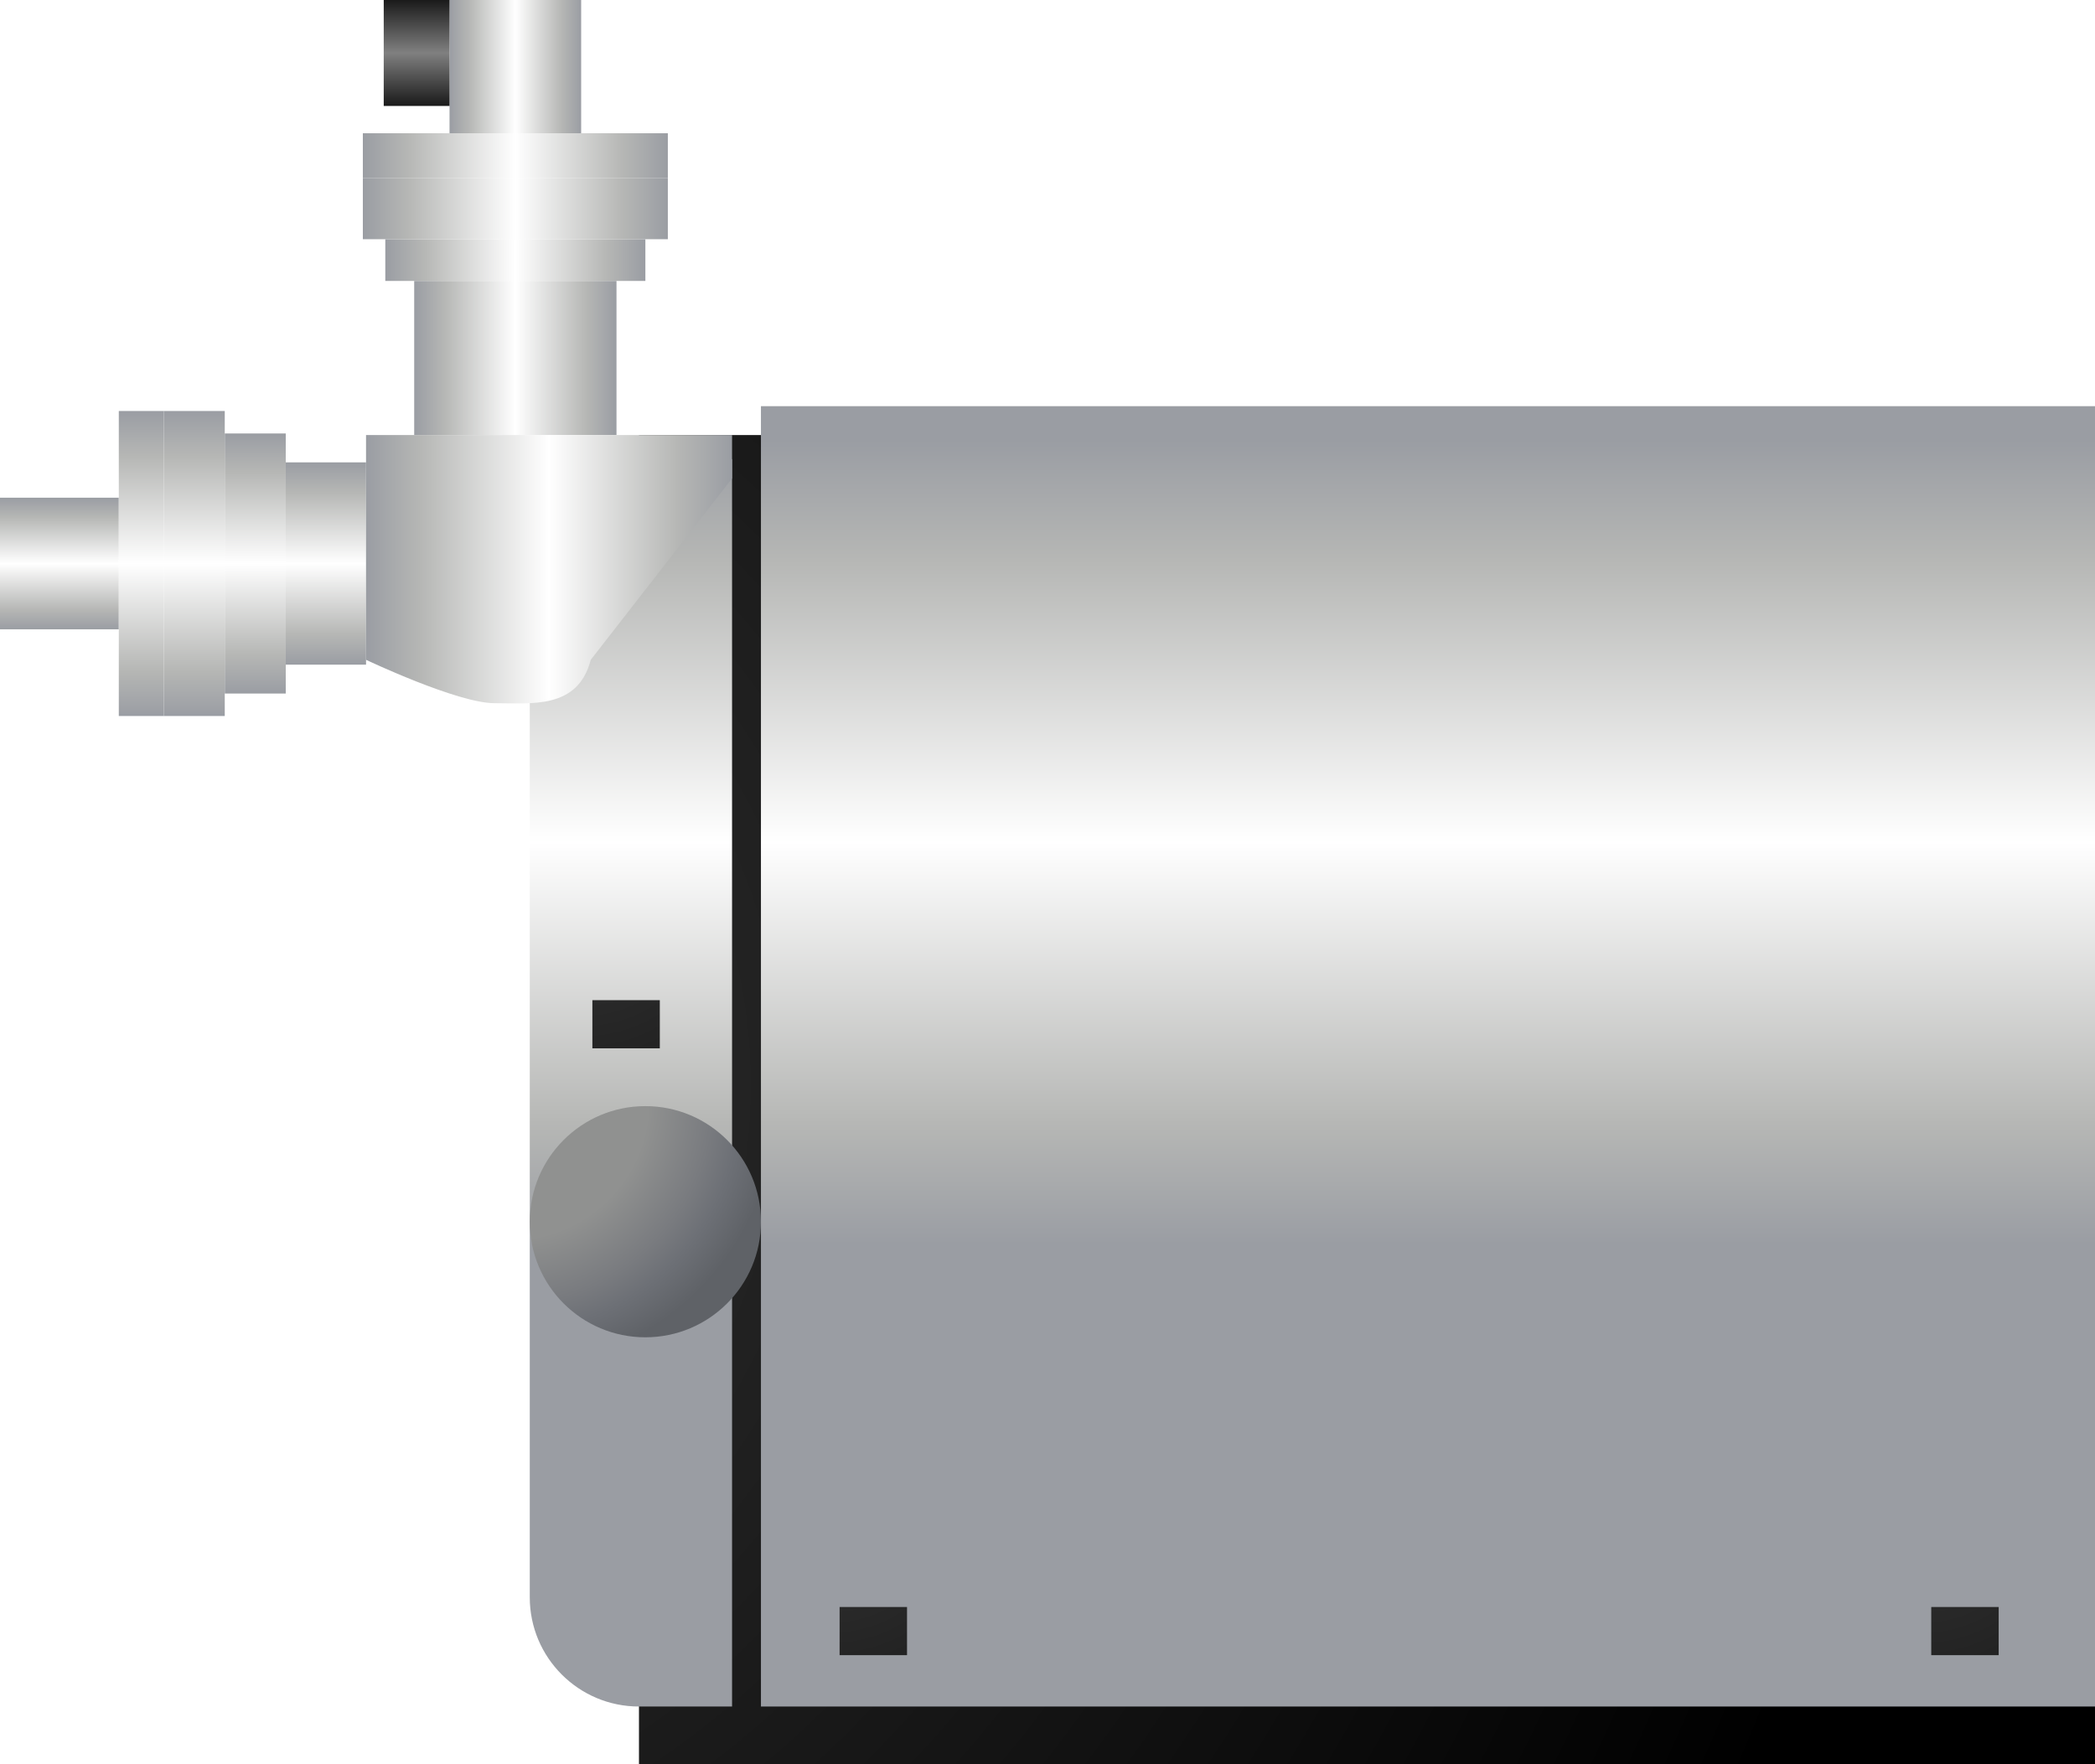 <?xml version="1.0" encoding="utf-8"?>
<!-- Generator: Adobe Illustrator 15.0.0, SVG Export Plug-In . SVG Version: 6.00 Build 0)  -->
<!DOCTYPE svg PUBLIC "-//W3C//DTD SVG 1.0//EN" "http://www.w3.org/TR/2001/REC-SVG-20010904/DTD/svg10.dtd">
<svg version="1.0" id="_x37_1" xmlns="http://www.w3.org/2000/svg" xmlns:xlink="http://www.w3.org/1999/xlink" x="0px" y="0px"
	 width="108.75px" height="91.584px" viewBox="0 0 108.75 91.584" enable-background="new 0 0 108.75 91.584" xml:space="preserve">
<g>
	<linearGradient id="SVGID_1_" gradientUnits="userSpaceOnUse" x1="16.917" y1="34.501" x2="16.917" y2="24.001">
		<stop  offset="0" style="stop-color:#9A9DA3"/>
		<stop  offset="0.15" style="stop-color:#B6B7B5"/>
		<stop  offset="0.5" style="stop-color:#FFFFFF"/>
		<stop  offset="0.85" style="stop-color:#B6B7B5"/>
		<stop  offset="1" style="stop-color:#9A9DA3"/>
	</linearGradient>
	<rect x="14.833" y="24.001" fill="url(#SVGID_1_)" width="4.168" height="10.5"/>
	<linearGradient id="SVGID_2_" gradientUnits="userSpaceOnUse" x1="3.083" y1="32.667" x2="3.083" y2="25.835">
		<stop  offset="0" style="stop-color:#9A9DA3"/>
		<stop  offset="0.15" style="stop-color:#B6B7B5"/>
		<stop  offset="0.5" style="stop-color:#FFFFFF"/>
		<stop  offset="0.85" style="stop-color:#B6B7B5"/>
		<stop  offset="1" style="stop-color:#9A9DA3"/>
	</linearGradient>
	<rect y="25.835" fill="url(#SVGID_2_)" width="6.167" height="6.832"/>
	<linearGradient id="SVGID_3_" gradientUnits="userSpaceOnUse" x1="13.25" y1="36.001" x2="13.25" y2="22.501">
		<stop  offset="0" style="stop-color:#9A9DA3"/>
		<stop  offset="0.15" style="stop-color:#B6B7B5"/>
		<stop  offset="0.5" style="stop-color:#FFFFFF"/>
		<stop  offset="0.85" style="stop-color:#B6B7B5"/>
		<stop  offset="1" style="stop-color:#9A9DA3"/>
	</linearGradient>
	<rect x="11.667" y="22.501" fill="url(#SVGID_3_)" width="3.166" height="13.5"/>
	<linearGradient id="SVGID_4_" gradientUnits="userSpaceOnUse" x1="10.084" y1="37.167" x2="10.084" y2="21.335">
		<stop  offset="0" style="stop-color:#9A9DA3"/>
		<stop  offset="0.15" style="stop-color:#B6B7B5"/>
		<stop  offset="0.5" style="stop-color:#FFFFFF"/>
		<stop  offset="0.85" style="stop-color:#B6B7B5"/>
		<stop  offset="1" style="stop-color:#9A9DA3"/>
	</linearGradient>
	<rect x="8.501" y="21.335" fill="url(#SVGID_4_)" width="3.166" height="15.832"/>
	<linearGradient id="SVGID_5_" gradientUnits="userSpaceOnUse" x1="7.334" y1="37.167" x2="7.334" y2="21.335">
		<stop  offset="0" style="stop-color:#9A9DA3"/>
		<stop  offset="0.15" style="stop-color:#B6B7B5"/>
		<stop  offset="0.5" style="stop-color:#FFFFFF"/>
		<stop  offset="0.85" style="stop-color:#B6B7B5"/>
		<stop  offset="1" style="stop-color:#9A9DA3"/>
	</linearGradient>
	<rect x="6.167" y="21.335" fill="url(#SVGID_5_)" width="2.334" height="15.832"/>
	
		<linearGradient id="SVGID_6_" gradientUnits="userSpaceOnUse" x1="-116.355" y1="1874.231" x2="-116.355" y2="1863.731" gradientTransform="matrix(0 1 -1 0 1895.732 134.938)">
		<stop  offset="0" style="stop-color:#9A9DA3"/>
		<stop  offset="0.15" style="stop-color:#B6B7B5"/>
		<stop  offset="0.5" style="stop-color:#FFFFFF"/>
		<stop  offset="0.85" style="stop-color:#B6B7B5"/>
		<stop  offset="1" style="stop-color:#9A9DA3"/>
	</linearGradient>
	<rect x="21.501" y="14.583" fill="url(#SVGID_6_)" width="10.5" height="8"/>
	
		<linearGradient id="SVGID_7_" gradientUnits="userSpaceOnUse" x1="-131.479" y1="1872.398" x2="-131.479" y2="1865.565" gradientTransform="matrix(0 1 -1 0 1895.732 134.938)">
		<stop  offset="0" style="stop-color:#9A9DA3"/>
		<stop  offset="0.15" style="stop-color:#B6B7B5"/>
		<stop  offset="0.5" style="stop-color:#FFFFFF"/>
		<stop  offset="0.85" style="stop-color:#B6B7B5"/>
		<stop  offset="1" style="stop-color:#9A9DA3"/>
	</linearGradient>
	<rect x="23.335" fill="url(#SVGID_7_)" width="6.832" height="6.917"/>
	
		<linearGradient id="SVGID_8_" gradientUnits="userSpaceOnUse" x1="-129.438" y1="1874.105" x2="-134.938" y2="1874.105" gradientTransform="matrix(0 1 -1 0 1895.732 134.938)">
		<stop  offset="0" style="stop-color:#1A1A1A"/>
		<stop  offset="0.5" style="stop-color:#808080"/>
		<stop  offset="1" style="stop-color:#1A1A1A"/>
	</linearGradient>
	<rect x="19.919" fill="url(#SVGID_8_)" width="3.416" height="5.5"/>
	
		<linearGradient id="SVGID_9_" gradientUnits="userSpaceOnUse" x1="-121.438" y1="1875.731" x2="-121.438" y2="1862.231" gradientTransform="matrix(0 1 -1 0 1895.732 134.938)">
		<stop  offset="0" style="stop-color:#9A9DA3"/>
		<stop  offset="0.15" style="stop-color:#B6B7B5"/>
		<stop  offset="0.5" style="stop-color:#FFFFFF"/>
		<stop  offset="0.85" style="stop-color:#B6B7B5"/>
		<stop  offset="1" style="stop-color:#9A9DA3"/>
	</linearGradient>
	<rect x="20.001" y="12.417" fill="url(#SVGID_9_)" width="13.5" height="2.166"/>
	
		<linearGradient id="SVGID_10_" gradientUnits="userSpaceOnUse" x1="-124.103" y1="1876.898" x2="-124.103" y2="1861.065" gradientTransform="matrix(0 1 -1 0 1895.732 134.938)">
		<stop  offset="0" style="stop-color:#9A9DA3"/>
		<stop  offset="0.15" style="stop-color:#B6B7B5"/>
		<stop  offset="0.5" style="stop-color:#FFFFFF"/>
		<stop  offset="0.85" style="stop-color:#B6B7B5"/>
		<stop  offset="1" style="stop-color:#9A9DA3"/>
	</linearGradient>
	<rect x="18.835" y="9.251" fill="url(#SVGID_10_)" width="15.832" height="3.166"/>
	
		<linearGradient id="SVGID_11_" gradientUnits="userSpaceOnUse" x1="-126.853" y1="1876.898" x2="-126.853" y2="1861.065" gradientTransform="matrix(0 1 -1 0 1895.732 134.938)">
		<stop  offset="0" style="stop-color:#9A9DA3"/>
		<stop  offset="0.15" style="stop-color:#B6B7B5"/>
		<stop  offset="0.5" style="stop-color:#FFFFFF"/>
		<stop  offset="0.85" style="stop-color:#B6B7B5"/>
		<stop  offset="1" style="stop-color:#9A9DA3"/>
	</linearGradient>
	<rect x="18.835" y="6.917" fill="url(#SVGID_11_)" width="15.832" height="2.334"/>
	<radialGradient id="SVGID_12_" cx="10.501" cy="56.334" r="88" gradientUnits="userSpaceOnUse">
		<stop  offset="0" style="stop-color:#333333"/>
		<stop  offset="1" style="stop-color:#000000"/>
	</radialGradient>
	<rect x="33.169" y="22.583" fill="url(#SVGID_12_)" width="75.581" height="69.001"/>
	<linearGradient id="SVGID_13_" gradientUnits="userSpaceOnUse" x1="32.751" y1="64.584" x2="32.751" y2="22.834">
		<stop  offset="0" style="stop-color:#9A9DA3"/>
		<stop  offset="0.15" style="stop-color:#B6B7B5"/>
		<stop  offset="0.5" style="stop-color:#FFFFFF"/>
		<stop  offset="0.85" style="stop-color:#B6B7B5"/>
		<stop  offset="1" style="stop-color:#9A9DA3"/>
	</linearGradient>
	<path fill="url(#SVGID_13_)" d="M38.001,23.834h-4.832c-3.131,0-5.669,2.538-5.669,5.669v53.412c0,3.131,2.538,5.669,5.669,5.669
		h4.832V23.834z"/>
	<linearGradient id="SVGID_14_" gradientUnits="userSpaceOnUse" x1="38.001" y1="29.55" x2="19.001" y2="29.55">
		<stop  offset="0" style="stop-color:#9A9DA3"/>
		<stop  offset="0.15" style="stop-color:#B6B7B5"/>
		<stop  offset="0.5" style="stop-color:#FFFFFF"/>
		<stop  offset="0.85" style="stop-color:#B6B7B5"/>
		<stop  offset="1" style="stop-color:#9A9DA3"/>
	</linearGradient>
	<path fill="url(#SVGID_14_)" d="M19.001,22.583V34.25c0,0,4.748,2.252,6.665,2.252s4.333,0.33,5-2.252l7.335-9.416v-2.251H19.001z"
		/>
	
		<radialGradient id="SVGID_15_" cx="1745.291" cy="2077.668" r="26.843" gradientTransform="matrix(-1 0 0 -1 1775.625 2124.336)" gradientUnits="userSpaceOnUse">
		<stop  offset="0" style="stop-color:#333333"/>
		<stop  offset="1" style="stop-color:#000000"/>
	</radialGradient>
	<rect x="30.75" y="51.918" fill="url(#SVGID_15_)" width="3.5" height="2.5"/>
	<radialGradient id="SVGID_16_" cx="26.5" cy="57.188" r="13.846" gradientUnits="userSpaceOnUse">
		<stop  offset="0.516" style="stop-color:#909190"/>
		<stop  offset="0.753" style="stop-color:#797B7F"/>
		<stop  offset="0.857" style="stop-color:#6D7076"/>
		<stop  offset="1" style="stop-color:#5F6267"/>
	</radialGradient>
	<circle fill="url(#SVGID_16_)" cx="33.5" cy="63.418" r="6"/>
	<linearGradient id="SVGID_17_" gradientUnits="userSpaceOnUse" x1="74.125" y1="64.584" x2="74.125" y2="22.834">
		<stop  offset="0" style="stop-color:#9A9DA3"/>
		<stop  offset="0.15" style="stop-color:#B6B7B5"/>
		<stop  offset="0.5" style="stop-color:#FFFFFF"/>
		<stop  offset="0.85" style="stop-color:#B6B7B5"/>
		<stop  offset="1" style="stop-color:#9A9DA3"/>
	</linearGradient>
	<rect x="39.5" y="21.084" fill="url(#SVGID_17_)" width="69.25" height="67.5"/>
	
		<radialGradient id="SVGID_18_" cx="1732.458" cy="2046.168" r="26.843" gradientTransform="matrix(-1 0 0 -1 1775.625 2124.336)" gradientUnits="userSpaceOnUse">
		<stop  offset="0" style="stop-color:#333333"/>
		<stop  offset="1" style="stop-color:#000000"/>
	</radialGradient>
	<rect x="43.583" y="83.418" fill="url(#SVGID_18_)" width="3.5" height="2.5"/>
	
		<radialGradient id="SVGID_19_" cx="1675.791" cy="2046.168" r="26.843" gradientTransform="matrix(-1 0 0 -1 1775.625 2124.336)" gradientUnits="userSpaceOnUse">
		<stop  offset="0" style="stop-color:#333333"/>
		<stop  offset="1" style="stop-color:#000000"/>
	</radialGradient>
	<rect x="100.25" y="83.418" fill="url(#SVGID_19_)" width="3.5" height="2.5"/>
</g>
</svg>
